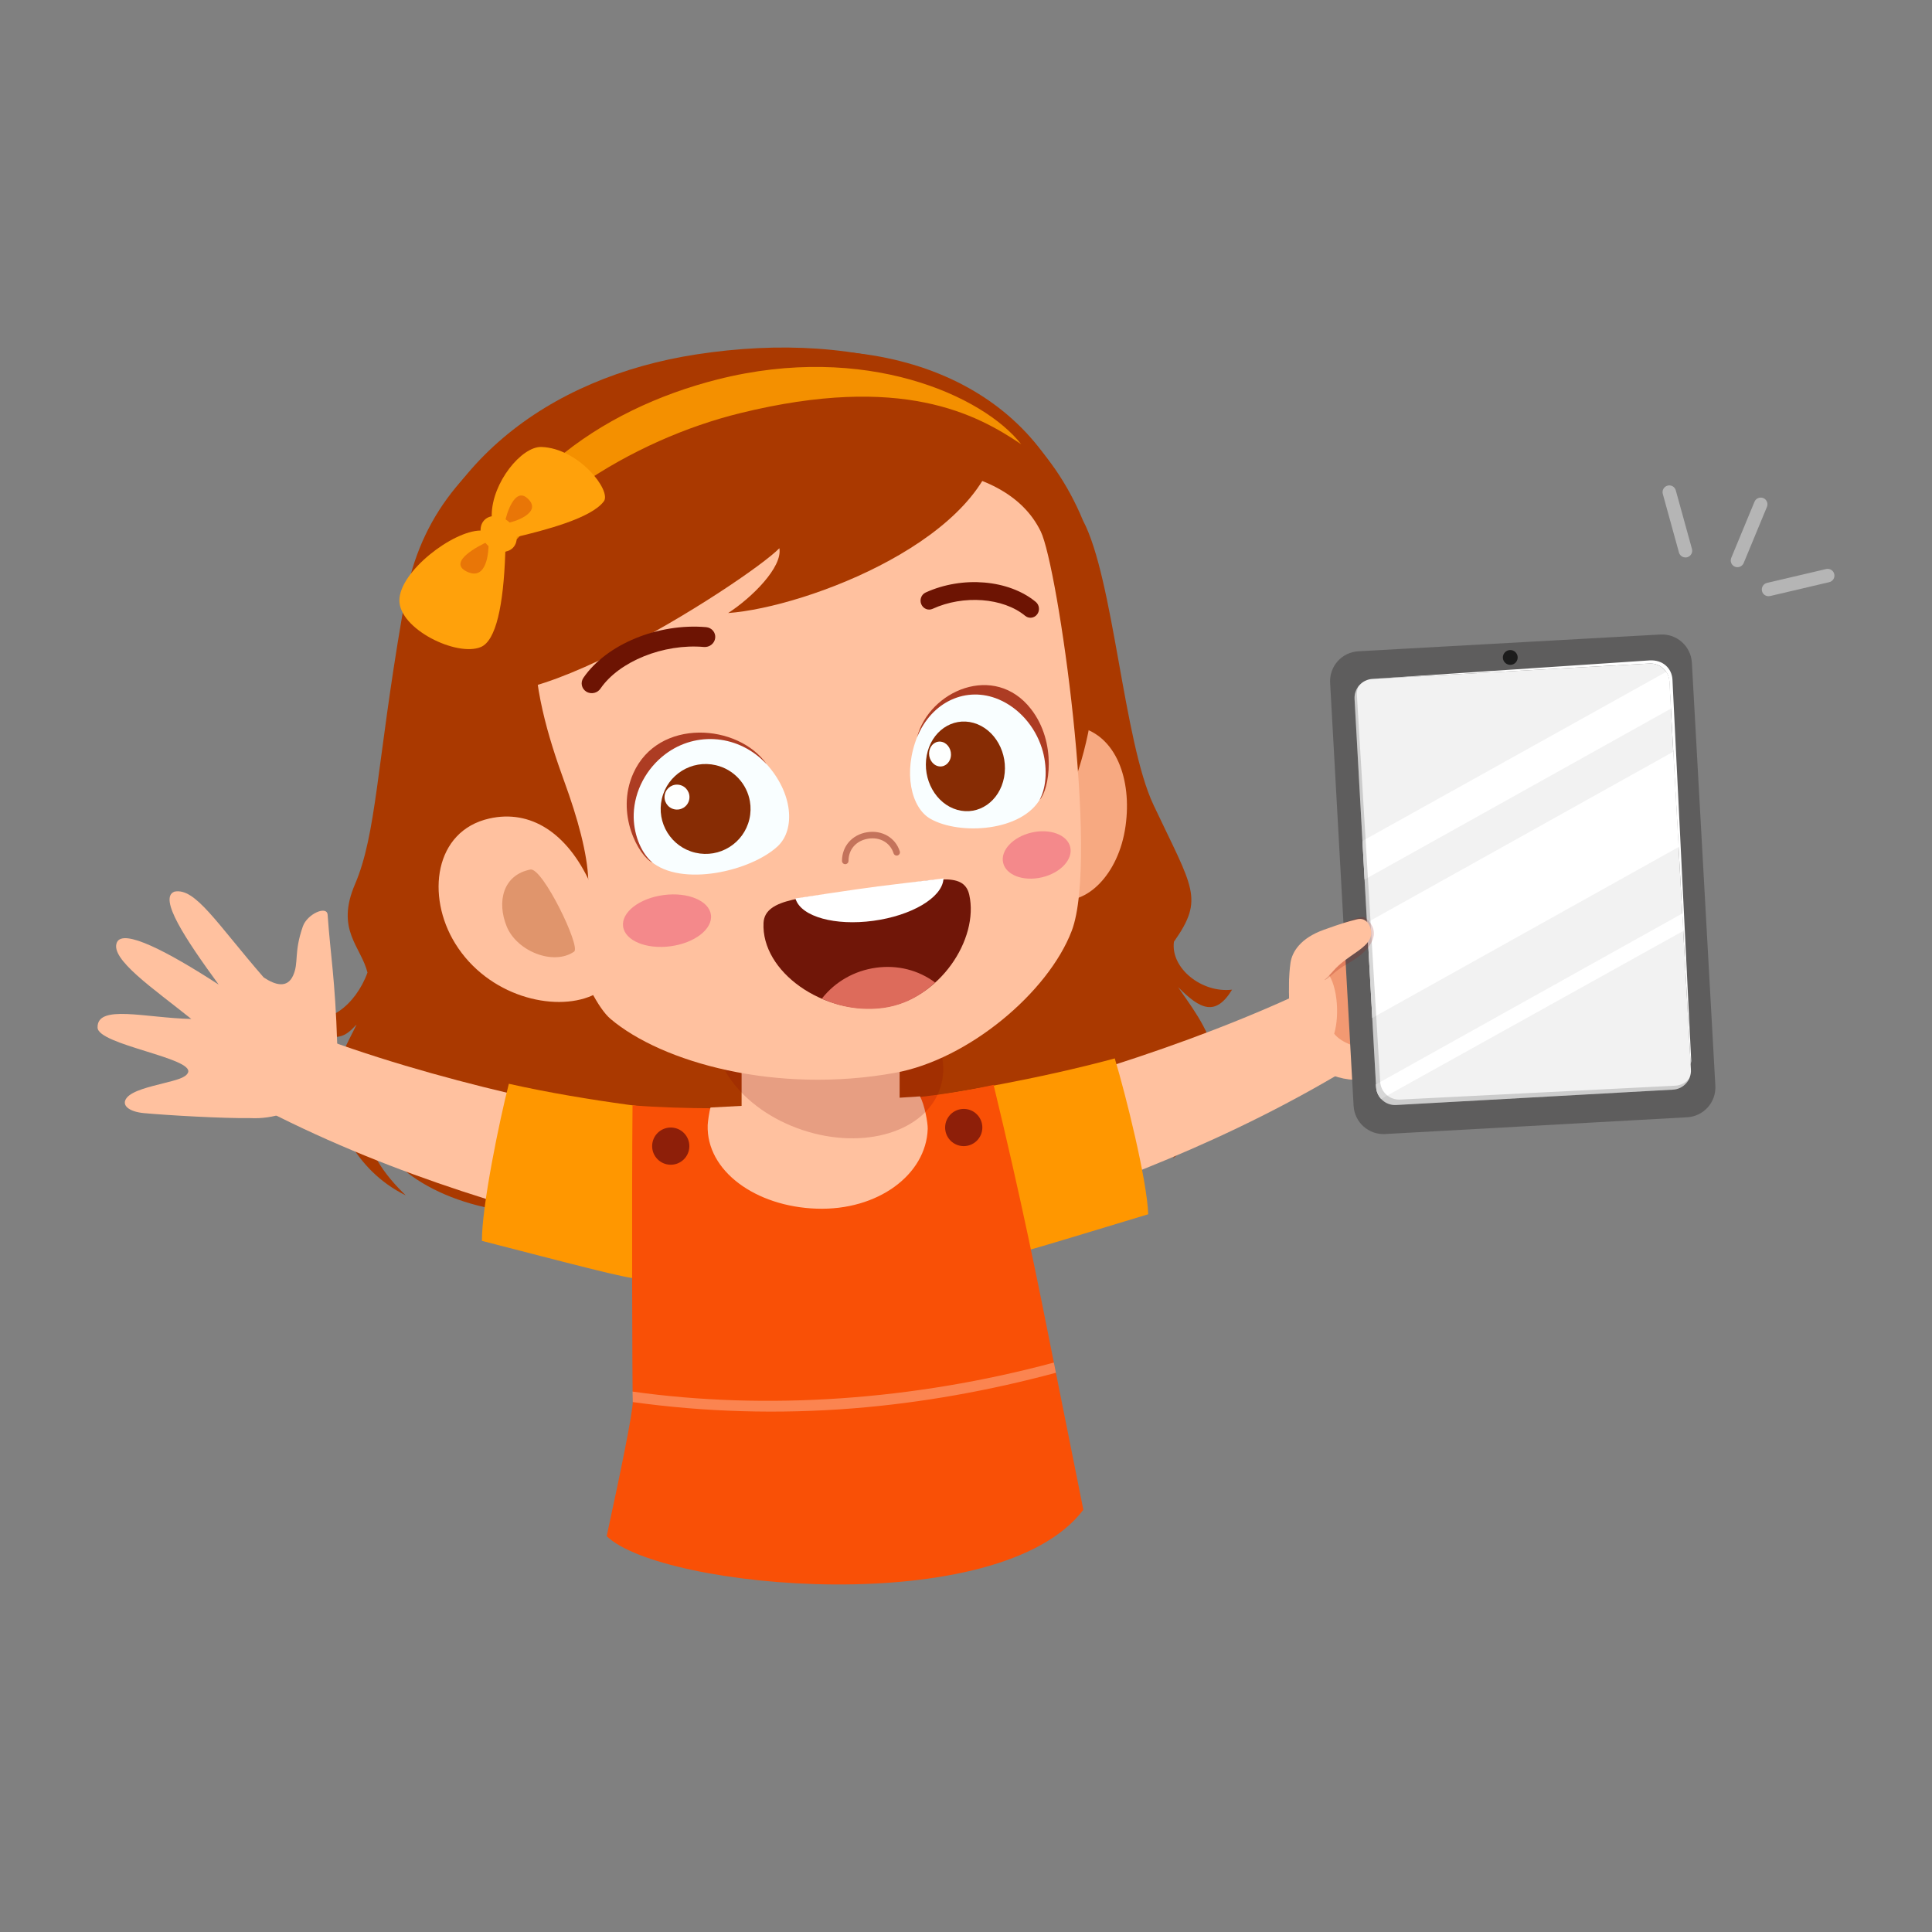 <?xml version="1.0" encoding="utf-8"?>
<!-- Generator: Adobe Illustrator 24.1.2, SVG Export Plug-In . SVG Version: 6.00 Build 0)  -->
<svg version="1.1" id="Capa_1" xmlns="http://www.w3.org/2000/svg" xmlns:xlink="http://www.w3.org/1999/xlink" x="0px" y="0px"
	 viewBox="0 0 2000 2000" style="enable-background:new 0 0 2000 2000;" xml:space="preserve">
<rect x="0" y="0" width="2000" height="2000" fill="#808080" stroke="none"/>
<style type="text/css">
	.st0{fill:#AA3900;}
	.st1{fill:#FFC19F;}
	.st2{fill:#FF9700;}
	.st3{fill:#F29972;}
	.st4{fill:#5E5D5D;}
	.st5{fill:#F2F2F2;}
	.st6{fill:#FFFFFF;}
	.st7{fill:#1C1C1C;}
	.st8{opacity:0.16;}
	.st9{opacity:0.2;}
	.st10{fill:#961208;}
	.st11{fill:#B5B5B5;}
	.st12{fill:#F95006;}
	.st13{fill:#8E1F09;}
	.st14{opacity:0.3;}
	.st15{opacity:0.19;}
	.st16{fill:#820303;}
	.st17{fill:#F7A981;}
	.st18{fill:#F4898B;}
	.st19{fill:#C4735B;}
	.st20{fill:#E0956C;}
	.st21{fill:#6D1403;}
	.st22{fill:#F9FEFF;}
	.st23{fill:#AD3C23;}
	.st24{fill:#872C04;}
	.st25{fill:#FEFFFE;}
	.st26{fill:#701608;}
	.st27{fill:#DD6B5B;}
	.st28{fill:#F49000;}
	.st29{fill:#FFA10B;}
	.st30{opacity:0.35;}
	.st31{fill:#C12400;}
</style>
<g>
	<g>
		<path class="st0" d="M1275.45,1024.5c-31.41,3.76-63.82-22.3-60.2-49.6c31.72-45.05,19.76-54.93-21.18-141.7
			c-31.07-65.85-41.17-234.11-72.91-294.27c-64.32-155.35-230.88-197.9-399.55-172.17c-155,23.64-278.87,116.89-305.36,271.2
			c-26.42,153.86-26.43,225.29-48.79,277.47c-20.26,47.27,6.14,64.02,12.95,91.37c-12.08,33.63-43.48,58.26-65.29,41.32
			c0.8,21.55,27,29.89,40.99,23.27c6.7-3.17,11.92-10.17,12.95-10.58c-6.98,14.46-21.98,40.58-23.53,59.63
			c-2.79,34.29,20.75,90.69,74.52,117c-20.1-19.19-46.43-51.71-38.7-81.08c14.65,55.07,79.48,93.92,166.7,100.09
			c105.02,7.44,355.67-2.69,426.08-11.11c71.38-8.54,219.9-16.67,252.85-84.1c0.83,16.72-5.87,27.61-12.86,38.22
			c42.11-37.46,48.67-71.72,42.6-107.27c-4.68-27.39-27.08-55.02-37.12-70.27C1242.6,1045.07,1258.34,1052.45,1275.45,1024.5z"/>
	</g>
	<g>
		<path class="st1" d="M1404.86,1100.43c9.24-5.7-31.8-85.05-41.61-80.3c-138.28,66.98-298.3,110.05-372.19,127.89l37.81,117.83
			C1138.95,1229.83,1273.64,1181.31,1404.86,1100.43z"/>
	</g>
	<g>
		<path class="st2" d="M1154.02,1095.67c11.31,37.51,33.32,125.52,34.62,161.33c-82.93,24.96-153.52,47.19-159.61,45.44
			c-63.37-18.17-79.21-157.06-83.03-164.68C991.07,1130.76,1072.55,1117.62,1154.02,1095.67z"/>
	</g>
	<g>
		<path class="st1" d="M274.92,1149.19c-9.66-4.96,25.03-87.28,35.18-83.31c143.11,55.93,306.01,86.33,381.07,98.31l-28.46,120.43
			C550.16,1257.35,412.07,1219.53,274.92,1149.19z"/>
	</g>
	<g>
		<path class="st2" d="M526.76,1121.92c-9.74,37.95-28.06,126.8-27.87,162.63c83.9,21.48,155.36,40.75,161.37,38.75
			c62.55-20.8,80-161.02,83.49-168.78C700.84,1150.36,609.08,1140.45,526.76,1121.92z"/>
	</g>
	<g>
		<path class="st1" d="M121.02,975.56c6.39-14.51,51.93,9.07,105.35,43.69c-34.29-46.97-62.77-89.82-45.78-96.23
			c21.5-4.41,43.64,32.69,92.37,88.8c12.34,8.24,24.54,11.32,30.48-1.98c6.1-13.64,0.5-23.35,10.08-50.84
			c4.47-12.83,24.96-22.05,25.65-11.98c2.83,40.84,7.79,66.67,9.89,133.07c1.4,44.27-41.71,79.75-89.96,77.38
			c-28.2,0.37-84.99-2.86-110.1-5.17c-15.2-1.4-24.07-8.08-17.72-15.95c5.95-7.37,24.73-11.57,37.13-14.75
			c14.32-3.67,23.59-5.72,26.16-11.11c7.23-15.19-93.09-28.83-93.57-46.71c-0.66-24.48,49.25-10.03,97.04-8.95
			C158.96,1023.42,113.47,992.73,121.02,975.56z"/>
	</g>
	<g>
		<g>
			<g>
				<path class="st1" d="M1334.7,1013.09c-0.67,18.44-1.04,37.43,6.48,60.85c10.11,31.53,42.65,46.78,71.6,43.56
					c15.84-1.76,43.11-17.66,74.57-53.39c-13.68-17.81-61.55-70.05-92.06-90.39C1370.64,1000.98,1346.04,1013.44,1334.7,1013.09z"/>
			</g>
			<g>
				<path class="st3" d="M1381.15,1070.11c14.67,18.72,66.84,24.54,85.55-3.1c-7-4.85-30.23-68.19-56.59-82.13
					c-9.61,3-32.49,11.99-38,19.82C1384.06,1015.95,1387.24,1049.54,1381.15,1070.11z"/>
			</g>
		</g>
	</g>
	<g>
		<g>
			<path class="st4" d="M1751.42,686.05l24.31,437.9c0.95,17.08-12.12,31.69-29.2,32.64l-312.64,17.36
				c-17.08,0.95-31.69-12.12-32.64-29.2l-24.31-437.9c-0.95-17.08,12.13-31.69,29.2-32.64l312.64-17.36
				C1735.86,655.9,1750.47,668.98,1751.42,686.05z"/>
		</g>
		<g>
			<path class="st5" d="M1728.13,705.46l22.3,401.78c0.6,10.85-7.7,20.14-18.56,20.74l-286.59,15.91
				c-10.85,0.6-20.13-7.71-20.74-18.56l-22.3-401.78c-0.6-10.85,7.7-20.13,18.56-20.74l286.58-15.91
				C1718.25,686.3,1727.53,694.61,1728.13,705.46z"/>
		</g>
		<g>
			<g>
				<path class="st6" d="M1707.64,683.64l-286.83,19.17l286.58-15.91c10.85-0.6,20.14,7.7,20.74,18.56l22.01,396.41
					c0.18-1.38,0.65-2.84,0.58-4.12l-19.4-394.26C1730.67,691.94,1721.53,682.87,1707.64,683.64z"/>
			</g>
		</g>
		<g>
			<path class="st7" d="M1563.86,688.25c-4.23,0.23-7.85-3-8.08-7.23c-0.23-4.23,3-7.85,7.23-8.08c4.23-0.23,7.84,3,8.08,7.23
				C1571.32,684.4,1568.09,688.02,1563.86,688.25z"/>
		</g>
		<g>
			<path class="st6" d="M1424.56,1125.33c0.26,4.76,2.2,9.03,5.2,12.27l312.71-173.89l-1-18.06l-317.06,176.88L1424.56,1125.33z
				 M1420.59,1053.74l317.06-176.88l-5.48-98.69l-317.06,176.88L1420.59,1053.74z M1724.76,695.53l-314.34,175.02l2.21,39.9
				l317.06-176.88l-1.56-28.1C1727.93,701.76,1726.7,698.38,1724.76,695.53z"/>
		</g>
		<g class="st8">
			<path d="M1748.8,1116.22c-3.37,4.39-8.55,7.35-14.51,7.68l-284.81,14.37c-10.85,0.6-20.14-7.7-20.74-18.56l-24.08-400.24
				c-0.18-3.19,0.43-6.24,1.64-8.97c-2.77,3.6-4.32,8.16-4.04,13.05l22.3,401.78c0.6,10.85,9.89,19.16,20.74,18.56l286.59-15.91
				C1739.54,1127.55,1745.92,1122.79,1748.8,1116.22z"/>
		</g>
	</g>
	<g>
		<g class="st9">
			<path class="st10" d="M1413.33,950.14c16.98,13.81,8.98,32.11-18.27,47.45c-14.18,7.98-18.78,15.01-23.86,17.06
				c-0.1-12.99,0.86-44.95,2.3-51.93C1395.97,952.93,1409.92,947.36,1413.33,950.14z"/>
		</g>
		<g>
			<path class="st1" d="M1419.47,966.85c-1.22,14.8-24.65,21.25-39.38,38.39c-13.92,16.2-33.44,27-45.6,29.46
				c-0.24-9.7-0.51-24.39,1.4-37.81c1.64-11.57,10.33-25.75,34.71-34.45c20.05-7.15,23.94-8.19,34.24-10.79
				C1415.71,948.92,1419.97,960.79,1419.47,966.85z"/>
		</g>
	</g>
	<g>
		<path class="st11" d="M1805.06,582.84c-1.36,3.27-4.91,4.97-8.23,4.08l-0.88-0.29c-3.55-1.49-5.23-5.54-3.77-9.1l24.08-58.14
			c1.48-3.58,5.58-5.15,9.11-3.79c3.55,1.49,5.23,5.54,3.77,9.1L1805.06,582.84z M1751.51,568.26c1.02,3.71-1.16,7.55-4.88,8.58
			c-1.24,0.34-2.48,0.32-3.65,0.01c-2.3-0.62-4.23-2.4-4.92-4.87l-16.73-60.66c-1.03-3.71,1.15-7.55,4.87-8.58
			c3.66-1.05,7.53,1.11,8.56,4.86L1751.51,568.26z M1893.62,602.66l-61.26,14.37c-1.15,0.25-2.31,0.22-3.39-0.07
			c-2.39-0.64-4.37-2.55-4.97-5.14c-0.88-3.76,1.45-7.5,5.19-8.39l61.25-14.38c3.73-0.83,7.5,1.45,8.37,5.2
			C1899.69,598.03,1897.37,601.78,1893.62,602.66z"/>
	</g>
	<g>
		<path class="st12" d="M655.07,1451.49c-0.62-17.55-1.13-214.82-0.27-307.24c101.77,8.02,280.24,0.19,373.77-21.2
			c28.03,116.06,44.72,198.06,64.29,296.98c3.52,17.78,14.58,72.94,28.63,142.86c-86.64,114.78-437.11,82.35-493.45,27.31
			C642.9,1521.81,654.43,1465.23,655.07,1451.49z"/>
	</g>
	<g>
		<path class="st13" d="M978.4,1166.87c-0.19,10.64,8.28,19.41,18.92,19.59c10.64,0.19,19.41-8.28,19.6-18.92
			c0.19-10.63-8.28-19.41-18.92-19.59C987.36,1147.77,978.58,1156.24,978.4,1166.87z"/>
	</g>
	<g>
		<path class="st13" d="M675.1,1186.13c-0.19,10.64,8.28,19.41,18.92,19.6c10.63,0.19,19.41-8.28,19.59-18.92
			c0.19-10.64-8.28-19.41-18.92-19.6C684.06,1167.03,675.29,1175.5,675.1,1186.13z"/>
	</g>
	<g class="st14">
		<path class="st6" d="M883.97,1457.87c-78.09,6.29-155.21,3.79-228.9-6.44c-0.07-1.84-0.16-5.78-0.27-10.85
			c138.97,19.48,290.85,9.02,436.17-30.05c0.63,3.19,1.25,6.27,1.89,9.5c0.05,0.27,0.16,0.78,0.21,1.07
			C1024.19,1439.61,953.87,1452.25,883.97,1457.87z"/>
	</g>
	<g>
		<path class="st1" d="M960.37,1168.62c0.21-6.14-3.35-25.61-8.04-33.64c-52.87,3.8-154.48,7.92-216.79,11.52
			c-1.43,4.56-2.85,15.36-2.94,18.11c-1.59,47.45,49.53,84.49,112.8,86.6C908.66,1253.33,958.78,1216.07,960.37,1168.62z"/>
	</g>
	<g>
		<path class="st1" d="M931.28,1044.05v133.98c0,28.81-36.62,52.17-81.79,52.17s-81.79-23.36-81.79-52.17v-133.98H931.28z"/>
	</g>
	<g class="st15">
		<path class="st16" d="M742.76,1049.69c-15.03,45.17,24.4,98.95,88.06,120.13c63.66,21.18,127.45,1.73,142.47-43.43
			c15.03-45.17-24.4-98.95-88.05-120.13C821.57,985.07,757.79,1004.52,742.76,1049.69z"/>
	</g>
	<g>
		<g>
			<g>
				<path class="st17" d="M1165.18,855.02c-7.17,51.6-41.81,82.39-69.3,75.85c-27.48-6.55-34.77-49.59-32.4-99.55
					c2.38-49.95,26.59-85.27,54.06-78.6C1155.1,761.85,1171.92,806.52,1165.18,855.02z"/>
			</g>
			<g>
				<path class="st0" d="M415.89,696.01c15.23,253.62,236.12,362.34,440.68,327.47c204.57-34.87,323.86-233.99,261.8-472.9
					C1083.9,417.92,948.31,336.24,753.1,370.85C545.32,407.68,404.08,499.41,415.89,696.01z"/>
			</g>
			<g>
				<path class="st1" d="M504.8,620.27c-11.6,43.59,76.91,391.88,127.21,434.49c53.36,45.2,171.68,78.08,294.47,55.84
					c75.84-13.73,158.58-83.16,182.96-146.96c28.84-75.49-14.29-377.14-32.09-413.55c-38.07-77.86-169.89-80.02-317.14-54.99
					C622.46,518.53,534.89,507.16,504.8,620.27z"/>
			</g>
			<g>
				<path class="st0" d="M584.15,808.98c27.5,75.4,41.03,147.19-6.5,154.31c-47.53,7.11-139.05-169.63-155.81-281.66
					c-19.2-128.3,79.79-230.82,213.72-165.04C519.91,594.05,550.23,716,584.15,808.98z"/>
			</g>
			<g>
				<path class="st18" d="M645.02,959.06c1.93,14.65,23.85,23.84,48.97,20.53c25.1-3.31,43.9-17.86,41.98-32.51
					c-1.93-14.65-23.86-23.84-48.96-20.53C661.88,929.86,643.09,944.41,645.02,959.06z"/>
			</g>
			<g>
				<path class="st18" d="M1038.45,893.18c2.99,12.79,20.97,19.52,40.15,15.03c19.17-4.49,32.3-18.5,29.3-31.29
					c-2.99-12.79-20.97-19.52-40.15-15.03C1048.57,866.38,1035.45,880.39,1038.45,893.18z"/>
			</g>
			<g>
				<path class="st19" d="M875.56,894.55c1.6-0.27,2.82-1.66,2.82-3.34c-0.02-11.91,7.88-20.92,20.14-22.97
					c12.32-2.06,22.97,4,26.5,15.09c0.57,1.78,2.48,2.76,4.24,2.2c1.78-0.57,2.76-2.47,2.2-4.25c-4.52-14.2-18.52-22.31-34.05-19.71
					c-15.44,2.59-25.8,14.5-25.78,29.65c0.01,1.87,1.52,3.38,3.38,3.38L875.56,894.55z"/>
			</g>
			<g>
				<g>
					<g>
						<g>
							<path class="st1" d="M471.16,976.6c33.95,55.01,102.44,71.27,141.54,54.11c30.43-13.36,20.51-67.79-1.7-116.45
								c-23.92-52.41-62.01-76.52-104.5-66.93C449.47,860.21,440.94,927.64,471.16,976.6z"/>
						</g>
					</g>
					<g>
						<path class="st20" d="M524.53,959.05c10.44,25.67,48.46,40.9,69.8,26.05c7.18-5-32.78-87.41-45.25-84.96
							C520.72,905.7,514.09,933.38,524.53,959.05z"/>
					</g>
				</g>
			</g>
			<g>
				<path class="st0" d="M472.48,690.48c-7.67-41.29,0.2-149.3,70.64-202.35c90.83-68.4,278.71-129.48,490.38-38
					c-9.21,106.65-197.88,178.51-279.7,184.49c24.59-15.99,56.39-47.43,53.01-67.09C774.3,600.93,490.05,785,472.48,690.48z"/>
			</g>
			<g>
				<path class="st21" d="M615.39,717.21c-2.83,0.75-5.94,0.38-8.55-1.29c-4.87-3.09-6.17-9.46-2.9-14.24
					c23.81-34.72,77.23-56.76,127-52.46c5.85,0.52,10.07,5.52,9.44,11.18c-0.64,5.69-5.89,9.87-11.71,9.35
					c-41.72-3.66-87.77,14.87-107.08,43.11C620.08,715.08,617.85,716.57,615.39,717.21z"/>
			</g>
			<g>
				<path class="st21" d="M1067.24,639.47c2.43-0.14,4.78-1.32,6.4-3.46c3.03-3.98,2.38-9.77-1.46-12.95
					c-27.91-23.05-75.85-27.11-113.97-9.69c-4.48,2.06-6.48,7.49-4.5,12.15c2,4.68,7.24,6.8,11.69,4.74
					c31.94-14.65,73.13-11.55,95.8,7.21C1062.98,638.94,1065.13,639.6,1067.24,639.47z"/>
			</g>
			<g>
				<g>
					<path class="st22" d="M949.79,762.07c-15.12,37.19-6.69,74.21,13.44,85.6c30.35,17.16,95.13,13.2,114.05-21.52
						c18.34-33.63-1.42-86.54-42.71-104.12C998.42,706.64,964.42,726.08,949.79,762.07z"/>
				</g>
				<g>
					<path class="st23" d="M1067.15,733.81c-37.56-48.02-105.16-19.07-117.87,29.52c15.11-37.17,51.26-53.48,84.68-39.27
						c20.65,8.8,37.31,27.63,44.57,50.38c5.78,18.14,5.31,39.58-2.31,53.54C1085.96,818.11,1094.77,769.13,1067.15,733.81z"/>
				</g>
				<g>
					<path class="st24" d="M959.35,781.99c-4.69,24.85,9.44,50.08,31.55,56.34c22.11,6.27,43.83-8.8,48.52-33.65
						c4.69-24.85-9.44-50.08-31.55-56.34C985.76,742.07,964.04,757.14,959.35,781.99z"/>
				</g>
				<g>
					<path class="st25" d="M962.01,777.42c-1.3,6.89,2.62,13.89,8.75,15.63c6.13,1.74,12.16-2.44,13.46-9.34
						c1.3-6.89-2.62-13.89-8.75-15.63C969.33,766.35,963.31,770.53,962.01,777.42z"/>
				</g>
			</g>
			<g>
				<g>
					<path class="st22" d="M792.83,790.22c28.25,30.64,30.71,68.56,12.29,85.77c-27.76,25.93-99.81,42.63-131.44,15.55
						c-30.64-26.23-25.73-82.87,13.86-112.66C722.2,752.8,765.49,760.57,792.83,790.22z"/>
				</g>
				<g>
					<path class="st23" d="M655.65,800.4c25.91-57.61,108.93-51.39,138.13-9.13c-28.23-30.63-72.88-34.74-104.93-10.64
						c-19.8,14.91-32.07,38.11-32.83,62.07c-0.6,19.1,6.68,39.37,19.4,50.27C661.66,886.63,636.6,842.76,655.65,800.4z"/>
				</g>
				<g>
					<path class="st24" d="M776.31,829.53c-3.08-17.87-16.53-33.03-35.29-37.4c-25.02-5.84-50.04,9.72-55.87,34.74
						c-5.84,25.02,9.72,50.04,34.74,55.87c25.02,5.84,50.04-9.72,55.87-34.74C777.21,841.74,777.33,835.49,776.31,829.53z"/>
				</g>
				<g>
					<path class="st25" d="M688.25,822.23c-1.62,6.94,2.69,13.88,9.64,15.5c6.94,1.62,13.88-2.69,15.5-9.64
						c1.62-6.94-2.7-13.88-9.64-15.5C696.81,810.97,689.87,815.28,688.25,822.23z"/>
				</g>
			</g>
			<g>
				<g>
					<path class="st26" d="M790.41,955.33c1.33-26.19,44.6-25.99,101.02-34.04c2.95-0.42,14.44-1.97,17.4-2.35
						c56.52-7.19,88.85-18.1,94.55,7.39c10.29,46.07-31.09,108.59-88.42,116.53c-0.17,0.02-0.82,0.11-0.99,0.13
						C852.29,1051.37,787.86,1005.78,790.41,955.33z"/>
				</g>
				<g>
					<path class="st27" d="M850.94,1033.55c13.79-17.47,33.74-28.78,56.19-31.81c22.15-2.99,43.72,2.53,60.93,15.38
						c-9.49,8.68-20.29,16.01-32.34,20.73c-0.09,0.03-0.17,0.04-0.26,0.08c-6.53,2.53-13.36,4.38-20.45,5.37
						c-0.18,0.02-0.82,0.11-0.99,0.13c-15.28,2.08-30.73,0.77-45.3-3.09c-0.38-0.1-0.75-0.23-1.12-0.34
						c-5.83-1.6-11.4-3.82-16.86-6.2L850.94,1033.55z"/>
				</g>
				<g>
					<path class="st6" d="M903.98,953.23c39.46-5.33,70.69-23.68,72.64-42.72l0.11-1.16c0,0-46.86,5.59-68.07,8.26
						c-22.23,2.8-85.26,12.43-85.26,12.43l0.37,1.1C830.08,949.06,864.56,958.55,903.98,953.23z"/>
				</g>
			</g>
			<g>
				<g>
					<path class="st28" d="M477.55,640.62C504.01,503,622.13,423.3,742.84,392.78c152.99-38.69,275.13,17.02,314.25,67.05
						c-45.88-30.91-123.39-73.38-291.07-32.09C656.49,454.7,529.97,529.46,477.55,640.62z"/>
				</g>
			</g>
			<g>
				<g>
					<path class="st29" d="M532.8,556.32c32.3-7.65,79.38-19.97,92.3-37.35c8.15-10.97-25.93-54.96-64.62-56.27
						c-20.46-0.69-51.12,36.74-51.46,70.37C508.86,550.09,517.43,559.97,532.8,556.32z"/>
				</g>
				<g>
					<path class="st29" d="M523.04,572.91c-1.86,53.7-9.56,90.3-25.29,96.9c-24.86,10.42-84.46-18.6-84.31-48.35
						c0.15-29.81,55.17-71.99,83.97-72.24C515.44,549.05,523.64,555.66,523.04,572.91z"/>
				</g>
				<g class="st30">
					<g>
						<path class="st31" d="M522.5,541.85c1.63-10.2,10.38-37.6,23.32-26.17C562.76,530.62,531.78,541.01,522.5,541.85z"/>
					</g>
				</g>
				<g class="st30">
					<g>
						<path class="st31" d="M505.86,560.29c-10.47,4.77-42.88,21.42-22.76,31.34C504.04,601.94,506.07,571.32,505.86,560.29z"/>
					</g>
				</g>
				<g>
					<path class="st29" d="M527.47,540.83c8.25,7.83,9.89,19.5,3.68,26.07c-6.22,6.56-17.94,5.53-26.19-2.3
						c-8.25-7.83-9.9-19.5-3.68-26.07C507.5,531.96,519.22,532.99,527.47,540.83z"/>
				</g>
			</g>
		</g>
	</g>
</g>
</svg>
